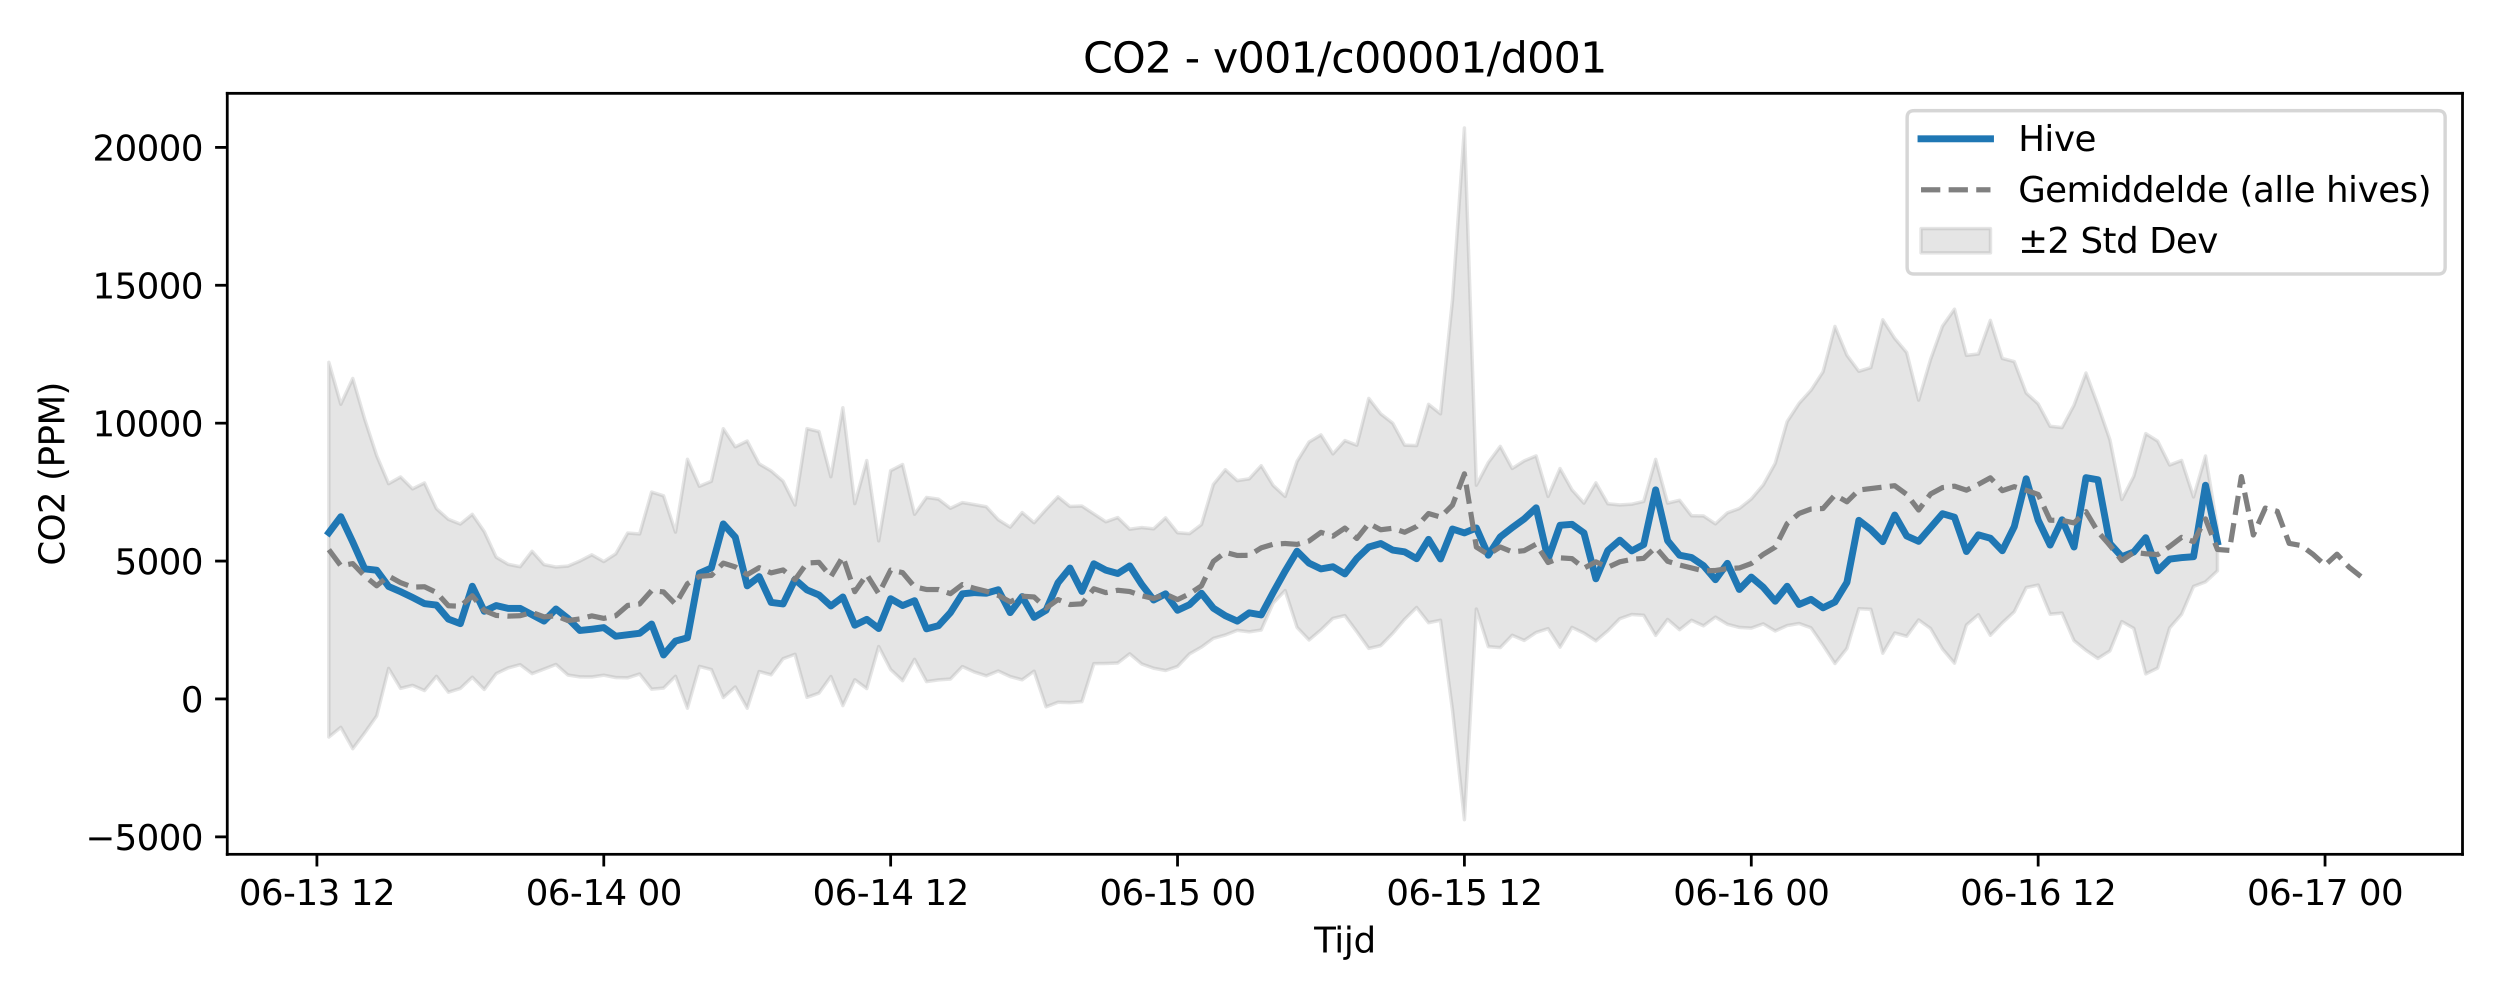 <?xml version="1.0" encoding="utf-8" standalone="no"?>
<!DOCTYPE svg PUBLIC "-//W3C//DTD SVG 1.1//EN"
  "http://www.w3.org/Graphics/SVG/1.1/DTD/svg11.dtd">
<svg xmlns:xlink="http://www.w3.org/1999/xlink" width="720pt" height="288pt" viewBox="0 0 720 288" xmlns="http://www.w3.org/2000/svg" version="1.1">
 <defs>
  <style type="text/css">*{stroke-linejoin: round; stroke-linecap: butt}</style>
 </defs>
 <g id="figure_1">
  <g id="patch_1">
   <path d="M 0 288 
L 720 288 
L 720 0 
L 0 0 
z
" style="fill: #ffffff"/>
  </g>
  <g id="axes_1">
   <g id="patch_2">
    <path d="M 65.45 246.04 
L 709.2 246.04 
L 709.2 26.88 
L 65.45 26.88 
z
" style="fill: #ffffff"/>
   </g>
   <g id="FillBetweenPolyCollection_1">
    <defs>
     <path id="md3e7d6bcac" d="M 94.711 -183.652 
L 94.711 -75.729 
L 98.154 -78.533 
L 101.596 -72.364 
L 105.039 -76.935 
L 108.481 -81.806 
L 111.924 -95.493 
L 115.366 -89.748 
L 118.809 -90.618 
L 122.251 -89.116 
L 125.694 -93.224 
L 129.136 -88.65 
L 132.579 -89.725 
L 136.022 -92.974 
L 139.464 -89.428 
L 142.907 -93.991 
L 146.349 -95.638 
L 149.792 -96.574 
L 153.234 -93.991 
L 156.677 -95.302 
L 160.119 -96.642 
L 163.562 -93.584 
L 167.004 -93.06 
L 170.447 -93.038 
L 173.889 -93.54 
L 177.332 -92.862 
L 180.774 -92.791 
L 184.217 -93.883 
L 187.659 -89.518 
L 191.102 -89.83 
L 194.544 -93.233 
L 197.987 -84.032 
L 201.429 -96.089 
L 204.872 -95.165 
L 208.314 -87.108 
L 211.757 -90.154 
L 215.199 -84.032 
L 218.642 -94.606 
L 222.084 -93.648 
L 225.527 -98.287 
L 228.969 -99.565 
L 232.412 -87.158 
L 235.854 -88.367 
L 239.297 -93.163 
L 242.739 -84.778 
L 246.182 -92.229 
L 249.624 -89.687 
L 253.067 -101.799 
L 256.509 -95.17 
L 259.952 -91.95 
L 263.395 -98.112 
L 266.837 -91.698 
L 270.28 -92.192 
L 273.722 -92.432 
L 277.165 -96.026 
L 280.607 -94.453 
L 284.05 -93.35 
L 287.492 -94.751 
L 290.935 -93.149 
L 294.377 -92.214 
L 297.82 -94.69 
L 301.262 -84.427 
L 304.705 -85.749 
L 308.147 -85.642 
L 311.59 -85.922 
L 315.032 -96.878 
L 318.475 -96.915 
L 321.917 -97.052 
L 325.36 -99.702 
L 328.802 -96.78 
L 332.245 -95.551 
L 335.687 -94.89 
L 339.13 -96.06 
L 342.572 -99.667 
L 346.015 -101.636 
L 349.457 -104.149 
L 352.9 -105.129 
L 356.342 -106.464 
L 359.785 -106.031 
L 363.227 -106.551 
L 366.67 -114.322 
L 370.112 -117.931 
L 373.555 -107.316 
L 376.997 -103.682 
L 380.44 -106.59 
L 383.882 -109.899 
L 387.325 -110.711 
L 390.768 -106.063 
L 394.21 -101.258 
L 397.653 -102.054 
L 401.095 -105.59 
L 404.538 -109.633 
L 407.98 -113.046 
L 411.423 -108.654 
L 414.865 -109.371 
L 418.308 -83.58 
L 421.75 -51.922 
L 425.193 -112.604 
L 428.635 -101.773 
L 432.078 -101.484 
L 435.52 -105.042 
L 438.963 -103.551 
L 442.405 -105.84 
L 445.848 -106.954 
L 449.29 -101.615 
L 452.733 -107.307 
L 456.175 -105.653 
L 459.618 -103.421 
L 463.06 -106.327 
L 466.503 -109.816 
L 469.945 -111.025 
L 473.388 -110.796 
L 476.83 -105.009 
L 480.273 -109.615 
L 483.715 -106.638 
L 487.158 -109.355 
L 490.6 -107.757 
L 494.043 -110.27 
L 497.485 -108.201 
L 500.928 -107.299 
L 504.37 -107.111 
L 507.813 -108.323 
L 511.255 -106.271 
L 514.698 -107.834 
L 518.141 -108.431 
L 521.583 -107.189 
L 525.026 -102.196 
L 528.468 -96.897 
L 531.911 -101.253 
L 535.353 -112.696 
L 538.796 -112.519 
L 542.238 -99.861 
L 545.681 -105.693 
L 549.123 -104.758 
L 552.566 -109.466 
L 556.008 -106.975 
L 559.451 -101.075 
L 562.893 -97.002 
L 566.336 -108.002 
L 569.778 -110.962 
L 573.221 -105.039 
L 576.663 -108.609 
L 580.106 -111.819 
L 583.548 -118.778 
L 586.991 -119.501 
L 590.433 -111.116 
L 593.876 -111.425 
L 597.318 -103.491 
L 600.761 -100.711 
L 604.203 -98.356 
L 607.646 -100.538 
L 611.088 -108.984 
L 614.531 -107.026 
L 617.973 -93.912 
L 621.416 -95.61 
L 624.858 -107.14 
L 628.301 -111.096 
L 631.743 -119.107 
L 635.186 -120.416 
L 638.628 -123.607 
L 638.628 -135.891 
L 638.628 -135.891 
L 635.186 -156.686 
L 631.743 -144.875 
L 628.301 -155.394 
L 624.858 -154.069 
L 621.416 -160.961 
L 617.973 -163.119 
L 614.531 -150.833 
L 611.088 -144.131 
L 607.646 -161.365 
L 604.203 -171.324 
L 600.761 -180.578 
L 597.318 -171.322 
L 593.876 -164.854 
L 590.433 -165.238 
L 586.991 -171.685 
L 583.548 -174.815 
L 580.106 -183.863 
L 576.663 -184.768 
L 573.221 -195.735 
L 569.778 -186.06 
L 566.336 -185.655 
L 562.893 -198.959 
L 559.451 -194.086 
L 556.008 -184.501 
L 552.566 -172.765 
L 549.123 -186.476 
L 545.681 -190.555 
L 542.238 -195.904 
L 538.796 -182.135 
L 535.353 -181.066 
L 531.911 -185.698 
L 528.468 -193.991 
L 525.026 -180.906 
L 521.583 -175.632 
L 518.141 -171.829 
L 514.698 -166.573 
L 511.255 -154.562 
L 507.813 -148.34 
L 504.37 -144.297 
L 500.928 -141.555 
L 497.485 -140.299 
L 494.043 -137.127 
L 490.6 -139.417 
L 487.158 -139.465 
L 483.715 -143.922 
L 480.273 -143.095 
L 476.83 -155.714 
L 473.388 -143.597 
L 469.945 -142.789 
L 466.503 -142.579 
L 463.06 -142.916 
L 459.618 -148.944 
L 456.175 -143.097 
L 452.733 -146.927 
L 449.29 -153.07 
L 445.848 -145.032 
L 442.405 -156.709 
L 438.963 -155.269 
L 435.52 -153.07 
L 432.078 -159.448 
L 428.635 -154.785 
L 425.193 -148.272 
L 421.75 -251.158 
L 418.308 -201.471 
L 414.865 -168.814 
L 411.423 -171.554 
L 407.98 -159.676 
L 404.538 -159.793 
L 401.095 -166.129 
L 397.653 -168.806 
L 394.21 -173.262 
L 390.768 -159.774 
L 387.325 -161.117 
L 383.882 -157.29 
L 380.44 -162.764 
L 376.997 -160.688 
L 373.555 -155.123 
L 370.112 -145.018 
L 366.67 -148.195 
L 363.227 -153.881 
L 359.785 -150.111 
L 356.342 -149.572 
L 352.9 -152.716 
L 349.457 -148.492 
L 346.015 -136.922 
L 342.572 -134.307 
L 339.13 -134.569 
L 335.687 -138.863 
L 332.245 -135.698 
L 328.802 -136.073 
L 325.36 -135.585 
L 321.917 -138.949 
L 318.475 -137.73 
L 315.032 -139.997 
L 311.59 -142.263 
L 308.147 -142.143 
L 304.705 -144.918 
L 301.262 -141.291 
L 297.82 -137.456 
L 294.377 -140.391 
L 290.935 -136.173 
L 287.492 -138.328 
L 284.05 -142.071 
L 280.607 -142.677 
L 277.165 -143.262 
L 273.722 -141.618 
L 270.28 -144.251 
L 266.837 -144.74 
L 263.395 -139.885 
L 259.952 -154.225 
L 256.509 -152.444 
L 253.067 -132.227 
L 249.624 -155.365 
L 246.182 -142.961 
L 242.739 -170.58 
L 239.297 -150.699 
L 235.854 -163.714 
L 232.412 -164.545 
L 228.969 -142.55 
L 225.527 -149.415 
L 222.084 -152.381 
L 218.642 -154.407 
L 215.199 -160.992 
L 211.757 -159.312 
L 208.314 -164.528 
L 204.872 -149.386 
L 201.429 -147.965 
L 197.987 -155.733 
L 194.544 -134.748 
L 191.102 -145.217 
L 187.659 -146.291 
L 184.217 -134.232 
L 180.774 -134.483 
L 177.332 -128.479 
L 173.889 -126.27 
L 170.447 -128.215 
L 167.004 -126.431 
L 163.562 -124.966 
L 160.119 -124.707 
L 156.677 -125.381 
L 153.234 -129.242 
L 149.792 -124.782 
L 146.349 -125.475 
L 142.907 -127.518 
L 139.464 -134.918 
L 136.022 -139.876 
L 132.579 -137.074 
L 129.136 -138.431 
L 125.694 -141.495 
L 122.251 -148.914 
L 118.809 -147.2 
L 115.366 -150.639 
L 111.924 -148.695 
L 108.481 -156.778 
L 105.039 -167.254 
L 101.596 -179.008 
L 98.154 -171.572 
L 94.711 -183.652 
z
" style="stroke: #808080; stroke-opacity: 0.2"/>
    </defs>
    <g clip-path="url(#p763d4f5c3e)">
     <use xlink:href="#md3e7d6bcac" x="0" y="288" style="fill: #808080; fill-opacity: 0.2; stroke: #808080; stroke-opacity: 0.2"/>
    </g>
   </g>
   <g id="matplotlib.axis_1">
    <g id="xtick_1">
     <g id="line2d_1">
      <defs>
       <path id="m82fd9ccaa3" d="M 0 0 
L 0 3.5 
" style="stroke: #000000; stroke-width: 0.8"/>
      </defs>
      <g>
       <use xlink:href="#m82fd9ccaa3" x="91.269" y="246.04" style="stroke: #000000; stroke-width: 0.8"/>
      </g>
     </g>
     <g id="text_1">
      <!-- 06-13 12 -->
      <g transform="translate(68.788 260.638) scale(0.1 -0.1)">
       <defs>
        <path id="DejaVuSans-30" d="M 2034 4250 
Q 1547 4250 1301 3770 
Q 1056 3291 1056 2328 
Q 1056 1369 1301 889 
Q 1547 409 2034 409 
Q 2525 409 2770 889 
Q 3016 1369 3016 2328 
Q 3016 3291 2770 3770 
Q 2525 4250 2034 4250 
z
M 2034 4750 
Q 2819 4750 3233 4129 
Q 3647 3509 3647 2328 
Q 3647 1150 3233 529 
Q 2819 -91 2034 -91 
Q 1250 -91 836 529 
Q 422 1150 422 2328 
Q 422 3509 836 4129 
Q 1250 4750 2034 4750 
z
" transform="scale(0.016)"/>
        <path id="DejaVuSans-36" d="M 2113 2584 
Q 1688 2584 1439 2293 
Q 1191 2003 1191 1497 
Q 1191 994 1439 701 
Q 1688 409 2113 409 
Q 2538 409 2786 701 
Q 3034 994 3034 1497 
Q 3034 2003 2786 2293 
Q 2538 2584 2113 2584 
z
M 3366 4563 
L 3366 3988 
Q 3128 4100 2886 4159 
Q 2644 4219 2406 4219 
Q 1781 4219 1451 3797 
Q 1122 3375 1075 2522 
Q 1259 2794 1537 2939 
Q 1816 3084 2150 3084 
Q 2853 3084 3261 2657 
Q 3669 2231 3669 1497 
Q 3669 778 3244 343 
Q 2819 -91 2113 -91 
Q 1303 -91 875 529 
Q 447 1150 447 2328 
Q 447 3434 972 4092 
Q 1497 4750 2381 4750 
Q 2619 4750 2861 4703 
Q 3103 4656 3366 4563 
z
" transform="scale(0.016)"/>
        <path id="DejaVuSans-2d" d="M 313 2009 
L 1997 2009 
L 1997 1497 
L 313 1497 
L 313 2009 
z
" transform="scale(0.016)"/>
        <path id="DejaVuSans-31" d="M 794 531 
L 1825 531 
L 1825 4091 
L 703 3866 
L 703 4441 
L 1819 4666 
L 2450 4666 
L 2450 531 
L 3481 531 
L 3481 0 
L 794 0 
L 794 531 
z
" transform="scale(0.016)"/>
        <path id="DejaVuSans-33" d="M 2597 2516 
Q 3050 2419 3304 2112 
Q 3559 1806 3559 1356 
Q 3559 666 3084 287 
Q 2609 -91 1734 -91 
Q 1441 -91 1130 -33 
Q 819 25 488 141 
L 488 750 
Q 750 597 1062 519 
Q 1375 441 1716 441 
Q 2309 441 2620 675 
Q 2931 909 2931 1356 
Q 2931 1769 2642 2001 
Q 2353 2234 1838 2234 
L 1294 2234 
L 1294 2753 
L 1863 2753 
Q 2328 2753 2575 2939 
Q 2822 3125 2822 3475 
Q 2822 3834 2567 4026 
Q 2313 4219 1838 4219 
Q 1578 4219 1281 4162 
Q 984 4106 628 3988 
L 628 4550 
Q 988 4650 1302 4700 
Q 1616 4750 1894 4750 
Q 2613 4750 3031 4423 
Q 3450 4097 3450 3541 
Q 3450 3153 3228 2886 
Q 3006 2619 2597 2516 
z
" transform="scale(0.016)"/>
        <path id="DejaVuSans-20" transform="scale(0.016)"/>
        <path id="DejaVuSans-32" d="M 1228 531 
L 3431 531 
L 3431 0 
L 469 0 
L 469 531 
Q 828 903 1448 1529 
Q 2069 2156 2228 2338 
Q 2531 2678 2651 2914 
Q 2772 3150 2772 3378 
Q 2772 3750 2511 3984 
Q 2250 4219 1831 4219 
Q 1534 4219 1204 4116 
Q 875 4013 500 3803 
L 500 4441 
Q 881 4594 1212 4672 
Q 1544 4750 1819 4750 
Q 2544 4750 2975 4387 
Q 3406 4025 3406 3419 
Q 3406 3131 3298 2873 
Q 3191 2616 2906 2266 
Q 2828 2175 2409 1742 
Q 1991 1309 1228 531 
z
" transform="scale(0.016)"/>
       </defs>
       <use xlink:href="#DejaVuSans-30"/>
       <use xlink:href="#DejaVuSans-36" transform="translate(63.623 0)"/>
       <use xlink:href="#DejaVuSans-2d" transform="translate(127.246 0)"/>
       <use xlink:href="#DejaVuSans-31" transform="translate(163.33 0)"/>
       <use xlink:href="#DejaVuSans-33" transform="translate(226.953 0)"/>
       <use xlink:href="#DejaVuSans-20" transform="translate(290.576 0)"/>
       <use xlink:href="#DejaVuSans-31" transform="translate(322.363 0)"/>
       <use xlink:href="#DejaVuSans-32" transform="translate(385.986 0)"/>
      </g>
     </g>
    </g>
    <g id="xtick_2">
     <g id="line2d_2">
      <g>
       <use xlink:href="#m82fd9ccaa3" x="173.889" y="246.04" style="stroke: #000000; stroke-width: 0.8"/>
      </g>
     </g>
     <g id="text_2">
      <!-- 06-14 00 -->
      <g transform="translate(151.409 260.638) scale(0.1 -0.1)">
       <defs>
        <path id="DejaVuSans-34" d="M 2419 4116 
L 825 1625 
L 2419 1625 
L 2419 4116 
z
M 2253 4666 
L 3047 4666 
L 3047 1625 
L 3713 1625 
L 3713 1100 
L 3047 1100 
L 3047 0 
L 2419 0 
L 2419 1100 
L 313 1100 
L 313 1709 
L 2253 4666 
z
" transform="scale(0.016)"/>
       </defs>
       <use xlink:href="#DejaVuSans-30"/>
       <use xlink:href="#DejaVuSans-36" transform="translate(63.623 0)"/>
       <use xlink:href="#DejaVuSans-2d" transform="translate(127.246 0)"/>
       <use xlink:href="#DejaVuSans-31" transform="translate(163.33 0)"/>
       <use xlink:href="#DejaVuSans-34" transform="translate(226.953 0)"/>
       <use xlink:href="#DejaVuSans-20" transform="translate(290.576 0)"/>
       <use xlink:href="#DejaVuSans-30" transform="translate(322.363 0)"/>
       <use xlink:href="#DejaVuSans-30" transform="translate(385.986 0)"/>
      </g>
     </g>
    </g>
    <g id="xtick_3">
     <g id="line2d_3">
      <g>
       <use xlink:href="#m82fd9ccaa3" x="256.509" y="246.04" style="stroke: #000000; stroke-width: 0.8"/>
      </g>
     </g>
     <g id="text_3">
      <!-- 06-14 12 -->
      <g transform="translate(234.029 260.638) scale(0.1 -0.1)">
       <use xlink:href="#DejaVuSans-30"/>
       <use xlink:href="#DejaVuSans-36" transform="translate(63.623 0)"/>
       <use xlink:href="#DejaVuSans-2d" transform="translate(127.246 0)"/>
       <use xlink:href="#DejaVuSans-31" transform="translate(163.33 0)"/>
       <use xlink:href="#DejaVuSans-34" transform="translate(226.953 0)"/>
       <use xlink:href="#DejaVuSans-20" transform="translate(290.576 0)"/>
       <use xlink:href="#DejaVuSans-31" transform="translate(322.363 0)"/>
       <use xlink:href="#DejaVuSans-32" transform="translate(385.986 0)"/>
      </g>
     </g>
    </g>
    <g id="xtick_4">
     <g id="line2d_4">
      <g>
       <use xlink:href="#m82fd9ccaa3" x="339.13" y="246.04" style="stroke: #000000; stroke-width: 0.8"/>
      </g>
     </g>
     <g id="text_4">
      <!-- 06-15 00 -->
      <g transform="translate(316.649 260.638) scale(0.1 -0.1)">
       <defs>
        <path id="DejaVuSans-35" d="M 691 4666 
L 3169 4666 
L 3169 4134 
L 1269 4134 
L 1269 2991 
Q 1406 3038 1543 3061 
Q 1681 3084 1819 3084 
Q 2600 3084 3056 2656 
Q 3513 2228 3513 1497 
Q 3513 744 3044 326 
Q 2575 -91 1722 -91 
Q 1428 -91 1123 -41 
Q 819 9 494 109 
L 494 744 
Q 775 591 1075 516 
Q 1375 441 1709 441 
Q 2250 441 2565 725 
Q 2881 1009 2881 1497 
Q 2881 1984 2565 2268 
Q 2250 2553 1709 2553 
Q 1456 2553 1204 2497 
Q 953 2441 691 2322 
L 691 4666 
z
" transform="scale(0.016)"/>
       </defs>
       <use xlink:href="#DejaVuSans-30"/>
       <use xlink:href="#DejaVuSans-36" transform="translate(63.623 0)"/>
       <use xlink:href="#DejaVuSans-2d" transform="translate(127.246 0)"/>
       <use xlink:href="#DejaVuSans-31" transform="translate(163.33 0)"/>
       <use xlink:href="#DejaVuSans-35" transform="translate(226.953 0)"/>
       <use xlink:href="#DejaVuSans-20" transform="translate(290.576 0)"/>
       <use xlink:href="#DejaVuSans-30" transform="translate(322.363 0)"/>
       <use xlink:href="#DejaVuSans-30" transform="translate(385.986 0)"/>
      </g>
     </g>
    </g>
    <g id="xtick_5">
     <g id="line2d_5">
      <g>
       <use xlink:href="#m82fd9ccaa3" x="421.75" y="246.04" style="stroke: #000000; stroke-width: 0.8"/>
      </g>
     </g>
     <g id="text_5">
      <!-- 06-15 12 -->
      <g transform="translate(399.27 260.638) scale(0.1 -0.1)">
       <use xlink:href="#DejaVuSans-30"/>
       <use xlink:href="#DejaVuSans-36" transform="translate(63.623 0)"/>
       <use xlink:href="#DejaVuSans-2d" transform="translate(127.246 0)"/>
       <use xlink:href="#DejaVuSans-31" transform="translate(163.33 0)"/>
       <use xlink:href="#DejaVuSans-35" transform="translate(226.953 0)"/>
       <use xlink:href="#DejaVuSans-20" transform="translate(290.576 0)"/>
       <use xlink:href="#DejaVuSans-31" transform="translate(322.363 0)"/>
       <use xlink:href="#DejaVuSans-32" transform="translate(385.986 0)"/>
      </g>
     </g>
    </g>
    <g id="xtick_6">
     <g id="line2d_6">
      <g>
       <use xlink:href="#m82fd9ccaa3" x="504.37" y="246.04" style="stroke: #000000; stroke-width: 0.8"/>
      </g>
     </g>
     <g id="text_6">
      <!-- 06-16 00 -->
      <g transform="translate(481.89 260.638) scale(0.1 -0.1)">
       <use xlink:href="#DejaVuSans-30"/>
       <use xlink:href="#DejaVuSans-36" transform="translate(63.623 0)"/>
       <use xlink:href="#DejaVuSans-2d" transform="translate(127.246 0)"/>
       <use xlink:href="#DejaVuSans-31" transform="translate(163.33 0)"/>
       <use xlink:href="#DejaVuSans-36" transform="translate(226.953 0)"/>
       <use xlink:href="#DejaVuSans-20" transform="translate(290.576 0)"/>
       <use xlink:href="#DejaVuSans-30" transform="translate(322.363 0)"/>
       <use xlink:href="#DejaVuSans-30" transform="translate(385.986 0)"/>
      </g>
     </g>
    </g>
    <g id="xtick_7">
     <g id="line2d_7">
      <g>
       <use xlink:href="#m82fd9ccaa3" x="586.991" y="246.04" style="stroke: #000000; stroke-width: 0.8"/>
      </g>
     </g>
     <g id="text_7">
      <!-- 06-16 12 -->
      <g transform="translate(564.51 260.638) scale(0.1 -0.1)">
       <use xlink:href="#DejaVuSans-30"/>
       <use xlink:href="#DejaVuSans-36" transform="translate(63.623 0)"/>
       <use xlink:href="#DejaVuSans-2d" transform="translate(127.246 0)"/>
       <use xlink:href="#DejaVuSans-31" transform="translate(163.33 0)"/>
       <use xlink:href="#DejaVuSans-36" transform="translate(226.953 0)"/>
       <use xlink:href="#DejaVuSans-20" transform="translate(290.576 0)"/>
       <use xlink:href="#DejaVuSans-31" transform="translate(322.363 0)"/>
       <use xlink:href="#DejaVuSans-32" transform="translate(385.986 0)"/>
      </g>
     </g>
    </g>
    <g id="xtick_8">
     <g id="line2d_8">
      <g>
       <use xlink:href="#m82fd9ccaa3" x="669.611" y="246.04" style="stroke: #000000; stroke-width: 0.8"/>
      </g>
     </g>
     <g id="text_8">
      <!-- 06-17 00 -->
      <g transform="translate(647.131 260.638) scale(0.1 -0.1)">
       <defs>
        <path id="DejaVuSans-37" d="M 525 4666 
L 3525 4666 
L 3525 4397 
L 1831 0 
L 1172 0 
L 2766 4134 
L 525 4134 
L 525 4666 
z
" transform="scale(0.016)"/>
       </defs>
       <use xlink:href="#DejaVuSans-30"/>
       <use xlink:href="#DejaVuSans-36" transform="translate(63.623 0)"/>
       <use xlink:href="#DejaVuSans-2d" transform="translate(127.246 0)"/>
       <use xlink:href="#DejaVuSans-31" transform="translate(163.33 0)"/>
       <use xlink:href="#DejaVuSans-37" transform="translate(226.953 0)"/>
       <use xlink:href="#DejaVuSans-20" transform="translate(290.576 0)"/>
       <use xlink:href="#DejaVuSans-30" transform="translate(322.363 0)"/>
       <use xlink:href="#DejaVuSans-30" transform="translate(385.986 0)"/>
      </g>
     </g>
    </g>
    <g id="text_9">
     <!-- Tijd -->
     <g transform="translate(378.475 274.317) scale(0.1 -0.1)">
      <defs>
       <path id="DejaVuSans-54" d="M -19 4666 
L 3928 4666 
L 3928 4134 
L 2272 4134 
L 2272 0 
L 1638 0 
L 1638 4134 
L -19 4134 
L -19 4666 
z
" transform="scale(0.016)"/>
       <path id="DejaVuSans-69" d="M 603 3500 
L 1178 3500 
L 1178 0 
L 603 0 
L 603 3500 
z
M 603 4863 
L 1178 4863 
L 1178 4134 
L 603 4134 
L 603 4863 
z
" transform="scale(0.016)"/>
       <path id="DejaVuSans-6a" d="M 603 3500 
L 1178 3500 
L 1178 -63 
Q 1178 -731 923 -1031 
Q 669 -1331 103 -1331 
L -116 -1331 
L -116 -844 
L 38 -844 
Q 366 -844 484 -692 
Q 603 -541 603 -63 
L 603 3500 
z
M 603 4863 
L 1178 4863 
L 1178 4134 
L 603 4134 
L 603 4863 
z
" transform="scale(0.016)"/>
       <path id="DejaVuSans-64" d="M 2906 2969 
L 2906 4863 
L 3481 4863 
L 3481 0 
L 2906 0 
L 2906 525 
Q 2725 213 2448 61 
Q 2172 -91 1784 -91 
Q 1150 -91 751 415 
Q 353 922 353 1747 
Q 353 2572 751 3078 
Q 1150 3584 1784 3584 
Q 2172 3584 2448 3432 
Q 2725 3281 2906 2969 
z
M 947 1747 
Q 947 1113 1208 752 
Q 1469 391 1925 391 
Q 2381 391 2643 752 
Q 2906 1113 2906 1747 
Q 2906 2381 2643 2742 
Q 2381 3103 1925 3103 
Q 1469 3103 1208 2742 
Q 947 2381 947 1747 
z
" transform="scale(0.016)"/>
      </defs>
      <use xlink:href="#DejaVuSans-54"/>
      <use xlink:href="#DejaVuSans-69" transform="translate(57.959 0)"/>
      <use xlink:href="#DejaVuSans-6a" transform="translate(85.742 0)"/>
      <use xlink:href="#DejaVuSans-64" transform="translate(113.525 0)"/>
     </g>
    </g>
   </g>
   <g id="matplotlib.axis_2">
    <g id="ytick_1">
     <g id="line2d_9">
      <defs>
       <path id="md537e58b64" d="M 0 0 
L -3.5 0 
" style="stroke: #000000; stroke-width: 0.8"/>
      </defs>
      <g>
       <use xlink:href="#md537e58b64" x="65.45" y="241.011" style="stroke: #000000; stroke-width: 0.8"/>
      </g>
     </g>
     <g id="text_10">
      <!-- −5000 -->
      <g transform="translate(24.62 244.81) scale(0.1 -0.1)">
       <defs>
        <path id="DejaVuSans-2212" d="M 678 2272 
L 4684 2272 
L 4684 1741 
L 678 1741 
L 678 2272 
z
" transform="scale(0.016)"/>
       </defs>
       <use xlink:href="#DejaVuSans-2212"/>
       <use xlink:href="#DejaVuSans-35" transform="translate(83.789 0)"/>
       <use xlink:href="#DejaVuSans-30" transform="translate(147.412 0)"/>
       <use xlink:href="#DejaVuSans-30" transform="translate(211.035 0)"/>
       <use xlink:href="#DejaVuSans-30" transform="translate(274.658 0)"/>
      </g>
     </g>
    </g>
    <g id="ytick_2">
     <g id="line2d_10">
      <g>
       <use xlink:href="#md537e58b64" x="65.45" y="201.298" style="stroke: #000000; stroke-width: 0.8"/>
      </g>
     </g>
     <g id="text_11">
      <!-- 0 -->
      <g transform="translate(52.087 205.098) scale(0.1 -0.1)">
       <use xlink:href="#DejaVuSans-30"/>
      </g>
     </g>
    </g>
    <g id="ytick_3">
     <g id="line2d_11">
      <g>
       <use xlink:href="#md537e58b64" x="65.45" y="161.586" style="stroke: #000000; stroke-width: 0.8"/>
      </g>
     </g>
     <g id="text_12">
      <!-- 5000 -->
      <g transform="translate(33 165.385) scale(0.1 -0.1)">
       <use xlink:href="#DejaVuSans-35"/>
       <use xlink:href="#DejaVuSans-30" transform="translate(63.623 0)"/>
       <use xlink:href="#DejaVuSans-30" transform="translate(127.246 0)"/>
       <use xlink:href="#DejaVuSans-30" transform="translate(190.869 0)"/>
      </g>
     </g>
    </g>
    <g id="ytick_4">
     <g id="line2d_12">
      <g>
       <use xlink:href="#md537e58b64" x="65.45" y="121.874" style="stroke: #000000; stroke-width: 0.8"/>
      </g>
     </g>
     <g id="text_13">
      <!-- 10000 -->
      <g transform="translate(26.637 125.673) scale(0.1 -0.1)">
       <use xlink:href="#DejaVuSans-31"/>
       <use xlink:href="#DejaVuSans-30" transform="translate(63.623 0)"/>
       <use xlink:href="#DejaVuSans-30" transform="translate(127.246 0)"/>
       <use xlink:href="#DejaVuSans-30" transform="translate(190.869 0)"/>
       <use xlink:href="#DejaVuSans-30" transform="translate(254.492 0)"/>
      </g>
     </g>
    </g>
    <g id="ytick_5">
     <g id="line2d_13">
      <g>
       <use xlink:href="#md537e58b64" x="65.45" y="82.162" style="stroke: #000000; stroke-width: 0.8"/>
      </g>
     </g>
     <g id="text_14">
      <!-- 15000 -->
      <g transform="translate(26.637 85.961) scale(0.1 -0.1)">
       <use xlink:href="#DejaVuSans-31"/>
       <use xlink:href="#DejaVuSans-35" transform="translate(63.623 0)"/>
       <use xlink:href="#DejaVuSans-30" transform="translate(127.246 0)"/>
       <use xlink:href="#DejaVuSans-30" transform="translate(190.869 0)"/>
       <use xlink:href="#DejaVuSans-30" transform="translate(254.492 0)"/>
      </g>
     </g>
    </g>
    <g id="ytick_6">
     <g id="line2d_14">
      <g>
       <use xlink:href="#md537e58b64" x="65.45" y="42.449" style="stroke: #000000; stroke-width: 0.8"/>
      </g>
     </g>
     <g id="text_15">
      <!-- 20000 -->
      <g transform="translate(26.637 46.248) scale(0.1 -0.1)">
       <use xlink:href="#DejaVuSans-32"/>
       <use xlink:href="#DejaVuSans-30" transform="translate(63.623 0)"/>
       <use xlink:href="#DejaVuSans-30" transform="translate(127.246 0)"/>
       <use xlink:href="#DejaVuSans-30" transform="translate(190.869 0)"/>
       <use xlink:href="#DejaVuSans-30" transform="translate(254.492 0)"/>
      </g>
     </g>
    </g>
    <g id="text_16">
     <!-- CO2 (PPM) -->
     <g transform="translate(18.541 162.903) rotate(-90) scale(0.1 -0.1)">
      <defs>
       <path id="DejaVuSans-43" d="M 4122 4306 
L 4122 3641 
Q 3803 3938 3442 4084 
Q 3081 4231 2675 4231 
Q 1875 4231 1450 3742 
Q 1025 3253 1025 2328 
Q 1025 1406 1450 917 
Q 1875 428 2675 428 
Q 3081 428 3442 575 
Q 3803 722 4122 1019 
L 4122 359 
Q 3791 134 3420 21 
Q 3050 -91 2638 -91 
Q 1578 -91 968 557 
Q 359 1206 359 2328 
Q 359 3453 968 4101 
Q 1578 4750 2638 4750 
Q 3056 4750 3426 4639 
Q 3797 4528 4122 4306 
z
" transform="scale(0.016)"/>
       <path id="DejaVuSans-4f" d="M 2522 4238 
Q 1834 4238 1429 3725 
Q 1025 3213 1025 2328 
Q 1025 1447 1429 934 
Q 1834 422 2522 422 
Q 3209 422 3611 934 
Q 4013 1447 4013 2328 
Q 4013 3213 3611 3725 
Q 3209 4238 2522 4238 
z
M 2522 4750 
Q 3503 4750 4090 4092 
Q 4678 3434 4678 2328 
Q 4678 1225 4090 567 
Q 3503 -91 2522 -91 
Q 1538 -91 948 565 
Q 359 1222 359 2328 
Q 359 3434 948 4092 
Q 1538 4750 2522 4750 
z
" transform="scale(0.016)"/>
       <path id="DejaVuSans-28" d="M 1984 4856 
Q 1566 4138 1362 3434 
Q 1159 2731 1159 2009 
Q 1159 1288 1364 580 
Q 1569 -128 1984 -844 
L 1484 -844 
Q 1016 -109 783 600 
Q 550 1309 550 2009 
Q 550 2706 781 3412 
Q 1013 4119 1484 4856 
L 1984 4856 
z
" transform="scale(0.016)"/>
       <path id="DejaVuSans-50" d="M 1259 4147 
L 1259 2394 
L 2053 2394 
Q 2494 2394 2734 2622 
Q 2975 2850 2975 3272 
Q 2975 3691 2734 3919 
Q 2494 4147 2053 4147 
L 1259 4147 
z
M 628 4666 
L 2053 4666 
Q 2838 4666 3239 4311 
Q 3641 3956 3641 3272 
Q 3641 2581 3239 2228 
Q 2838 1875 2053 1875 
L 1259 1875 
L 1259 0 
L 628 0 
L 628 4666 
z
" transform="scale(0.016)"/>
       <path id="DejaVuSans-4d" d="M 628 4666 
L 1569 4666 
L 2759 1491 
L 3956 4666 
L 4897 4666 
L 4897 0 
L 4281 0 
L 4281 4097 
L 3078 897 
L 2444 897 
L 1241 4097 
L 1241 0 
L 628 0 
L 628 4666 
z
" transform="scale(0.016)"/>
       <path id="DejaVuSans-29" d="M 513 4856 
L 1013 4856 
Q 1481 4119 1714 3412 
Q 1947 2706 1947 2009 
Q 1947 1309 1714 600 
Q 1481 -109 1013 -844 
L 513 -844 
Q 928 -128 1133 580 
Q 1338 1288 1338 2009 
Q 1338 2731 1133 3434 
Q 928 4138 513 4856 
z
" transform="scale(0.016)"/>
      </defs>
      <use xlink:href="#DejaVuSans-43"/>
      <use xlink:href="#DejaVuSans-4f" transform="translate(69.824 0)"/>
      <use xlink:href="#DejaVuSans-32" transform="translate(148.535 0)"/>
      <use xlink:href="#DejaVuSans-20" transform="translate(212.158 0)"/>
      <use xlink:href="#DejaVuSans-28" transform="translate(243.945 0)"/>
      <use xlink:href="#DejaVuSans-50" transform="translate(282.959 0)"/>
      <use xlink:href="#DejaVuSans-50" transform="translate(343.262 0)"/>
      <use xlink:href="#DejaVuSans-4d" transform="translate(403.564 0)"/>
      <use xlink:href="#DejaVuSans-29" transform="translate(489.844 0)"/>
     </g>
    </g>
   </g>
   <g id="line2d_15">
    <path d="M 94.711 153.403 
L 98.154 148.819 
L 101.596 156.114 
L 105.039 163.838 
L 108.481 164.223 
L 111.924 168.909 
L 115.366 170.405 
L 118.809 172.062 
L 122.251 173.845 
L 125.694 174.26 
L 129.136 178.3 
L 132.579 179.608 
L 136.022 168.848 
L 139.464 176.039 
L 142.907 174.405 
L 146.349 175.218 
L 149.792 175.218 
L 156.677 178.869 
L 160.119 175.395 
L 163.562 178.112 
L 167.004 181.572 
L 170.447 181.22 
L 173.889 180.754 
L 177.332 183.232 
L 184.217 182.382 
L 187.659 179.729 
L 191.102 188.625 
L 194.544 184.633 
L 197.987 183.674 
L 201.429 165.109 
L 204.872 163.577 
L 208.314 150.896 
L 211.757 154.703 
L 215.199 168.721 
L 218.642 166.074 
L 222.084 173.495 
L 225.527 173.934 
L 228.969 166.897 
L 232.412 169.899 
L 235.854 171.35 
L 239.297 174.519 
L 242.739 171.935 
L 246.182 180.06 
L 249.624 178.379 
L 253.067 181.011 
L 256.509 172.433 
L 259.952 174.397 
L 263.395 173.002 
L 266.837 181.106 
L 270.28 180.203 
L 273.722 176.436 
L 277.165 171.024 
L 280.607 170.672 
L 284.05 170.855 
L 287.492 169.849 
L 290.935 176.425 
L 294.377 171.843 
L 297.82 177.802 
L 301.262 175.748 
L 304.705 167.832 
L 308.147 163.601 
L 311.59 170.328 
L 315.032 162.375 
L 318.475 164.205 
L 321.917 165.166 
L 325.36 162.987 
L 328.802 168.311 
L 332.245 172.798 
L 335.687 171.024 
L 339.13 175.758 
L 342.572 174.148 
L 346.015 170.852 
L 349.457 175.16 
L 352.9 177.333 
L 356.342 178.885 
L 359.785 176.499 
L 363.227 177.095 
L 366.67 170.643 
L 370.112 164.488 
L 373.555 158.753 
L 376.997 162.184 
L 380.44 163.842 
L 383.882 163.225 
L 387.325 165.282 
L 390.768 160.845 
L 394.21 157.541 
L 397.653 156.54 
L 401.095 158.42 
L 404.538 158.933 
L 407.98 160.9 
L 411.423 155.343 
L 414.865 160.969 
L 418.308 152.357 
L 421.75 153.474 
L 425.193 152.053 
L 428.635 159.889 
L 432.078 154.629 
L 435.52 151.955 
L 438.963 149.455 
L 442.405 146.257 
L 445.848 161.004 
L 449.29 151.279 
L 452.733 151.007 
L 456.175 153.485 
L 459.618 166.685 
L 463.06 158.544 
L 466.503 155.568 
L 469.945 158.655 
L 473.388 156.823 
L 476.83 141.089 
L 480.273 155.719 
L 483.715 159.9 
L 487.158 160.564 
L 490.6 162.902 
L 494.043 166.945 
L 497.485 162.248 
L 500.928 169.756 
L 504.37 166.206 
L 507.813 169.124 
L 511.255 173.142 
L 514.698 168.854 
L 518.141 174.088 
L 521.583 172.621 
L 525.026 175.049 
L 528.468 173.373 
L 531.911 167.736 
L 535.353 149.86 
L 538.796 152.524 
L 542.238 155.997 
L 545.681 148.341 
L 549.123 154.361 
L 552.566 155.905 
L 559.451 147.949 
L 562.893 148.96 
L 566.336 158.833 
L 569.778 154.036 
L 573.221 155.007 
L 576.663 158.604 
L 580.106 151.685 
L 583.548 137.896 
L 586.991 149.794 
L 590.433 156.972 
L 593.876 149.707 
L 597.318 157.533 
L 600.761 137.571 
L 604.203 138.182 
L 607.646 156.532 
L 611.088 160.339 
L 614.531 158.963 
L 617.973 154.864 
L 621.416 164.398 
L 624.858 161.022 
L 628.301 160.591 
L 631.743 160.334 
L 635.186 139.758 
L 638.628 156.079 
L 638.628 156.079 
" clip-path="url(#p763d4f5c3e)" style="fill: none; stroke: #1f77b4; stroke-width: 2; stroke-linecap: square"/>
   </g>
   <g id="line2d_16">
    <path d="M 94.711 158.309 
L 98.154 162.947 
L 101.596 162.314 
L 105.039 165.906 
L 108.481 168.708 
L 111.924 165.906 
L 115.366 167.806 
L 118.809 169.091 
L 122.251 168.985 
L 125.694 170.641 
L 129.136 174.459 
L 132.579 174.6 
L 136.022 171.575 
L 139.464 175.827 
L 142.907 177.246 
L 146.349 177.443 
L 149.792 177.322 
L 153.234 176.384 
L 156.677 177.658 
L 160.119 177.325 
L 163.562 178.725 
L 167.004 178.254 
L 170.447 177.374 
L 173.889 178.095 
L 177.332 177.33 
L 180.774 174.363 
L 184.217 173.943 
L 187.659 170.096 
L 191.102 170.476 
L 194.544 174.01 
L 197.987 168.118 
L 201.429 165.973 
L 204.872 165.724 
L 208.314 162.182 
L 211.757 163.267 
L 215.199 165.488 
L 218.642 163.493 
L 222.084 164.986 
L 225.527 164.149 
L 228.969 166.942 
L 232.412 162.149 
L 235.854 161.959 
L 239.297 166.069 
L 242.739 160.321 
L 246.182 170.405 
L 249.624 165.474 
L 253.067 170.987 
L 256.509 164.193 
L 259.952 164.913 
L 263.395 169.002 
L 266.837 169.781 
L 270.28 169.778 
L 273.722 170.975 
L 277.165 168.356 
L 280.607 169.435 
L 284.05 170.289 
L 287.492 171.46 
L 290.935 173.339 
L 294.377 171.698 
L 297.82 171.927 
L 301.262 175.141 
L 304.705 172.667 
L 308.147 174.107 
L 311.59 173.908 
L 315.032 169.563 
L 318.475 170.677 
L 321.917 170 
L 325.36 170.357 
L 328.802 171.574 
L 332.245 172.375 
L 335.687 171.124 
L 339.13 172.686 
L 342.572 171.013 
L 346.015 168.721 
L 349.457 161.679 
L 352.9 159.077 
L 356.342 159.982 
L 359.785 159.929 
L 363.227 157.784 
L 366.67 156.741 
L 370.112 156.526 
L 373.555 156.78 
L 376.997 155.815 
L 380.44 153.323 
L 383.882 154.405 
L 387.325 152.086 
L 390.768 155.081 
L 394.21 150.74 
L 397.653 152.57 
L 401.095 152.141 
L 404.538 153.287 
L 407.98 151.639 
L 411.423 147.896 
L 414.865 148.908 
L 418.308 145.475 
L 421.75 136.46 
L 425.193 157.562 
L 428.635 159.721 
L 432.078 157.534 
L 435.52 158.944 
L 438.963 158.59 
L 442.405 156.725 
L 445.848 162.007 
L 449.29 160.658 
L 452.733 160.883 
L 456.175 163.625 
L 459.618 161.817 
L 463.06 163.378 
L 466.503 161.802 
L 469.945 161.093 
L 473.388 160.803 
L 476.83 157.638 
L 480.273 161.645 
L 483.715 162.72 
L 490.6 164.413 
L 494.043 164.302 
L 497.485 163.75 
L 500.928 163.573 
L 504.37 162.296 
L 507.813 159.669 
L 511.255 157.584 
L 514.698 150.797 
L 518.141 147.87 
L 521.583 146.589 
L 525.026 146.449 
L 528.468 142.556 
L 531.911 144.525 
L 535.353 141.119 
L 545.681 139.876 
L 549.123 142.383 
L 552.566 146.885 
L 556.008 142.262 
L 559.451 140.42 
L 562.893 140.019 
L 566.336 141.171 
L 569.778 139.489 
L 573.221 137.613 
L 576.663 141.312 
L 580.106 140.159 
L 583.548 141.203 
L 586.991 142.407 
L 590.433 149.823 
L 593.876 149.861 
L 597.318 150.594 
L 600.761 147.356 
L 604.203 153.16 
L 607.646 157.048 
L 611.088 161.443 
L 614.531 159.07 
L 617.973 159.485 
L 621.416 159.715 
L 624.858 157.396 
L 628.301 154.755 
L 631.743 156.009 
L 635.186 149.449 
L 638.628 158.251 
L 642.071 158.51 
L 645.514 137.261 
L 648.956 154.07 
L 652.399 146.331 
L 655.841 147.258 
L 659.284 156.492 
L 662.726 157.115 
L 666.169 159.659 
L 669.611 162.772 
L 673.054 159.608 
L 676.496 163.312 
L 679.939 166.042 
L 679.939 166.042 
" clip-path="url(#p763d4f5c3e)" style="fill: none; stroke-dasharray: 5.55,2.4; stroke-dashoffset: 0; stroke: #808080; stroke-width: 1.5"/>
   </g>
   <g id="patch_3">
    <path d="M 65.45 246.04 
L 65.45 26.88 
" style="fill: none; stroke: #000000; stroke-width: 0.8; stroke-linejoin: miter; stroke-linecap: square"/>
   </g>
   <g id="patch_4">
    <path d="M 709.2 246.04 
L 709.2 26.88 
" style="fill: none; stroke: #000000; stroke-width: 0.8; stroke-linejoin: miter; stroke-linecap: square"/>
   </g>
   <g id="patch_5">
    <path d="M 65.45 246.04 
L 709.2 246.04 
" style="fill: none; stroke: #000000; stroke-width: 0.8; stroke-linejoin: miter; stroke-linecap: square"/>
   </g>
   <g id="patch_6">
    <path d="M 65.45 26.88 
L 709.2 26.88 
" style="fill: none; stroke: #000000; stroke-width: 0.8; stroke-linejoin: miter; stroke-linecap: square"/>
   </g>
   <g id="text_17">
    <!-- CO2 - v001/c00001/d001 -->
    <g transform="translate(311.922 20.88) scale(0.12 -0.12)">
     <defs>
      <path id="DejaVuSans-76" d="M 191 3500 
L 800 3500 
L 1894 563 
L 2988 3500 
L 3597 3500 
L 2284 0 
L 1503 0 
L 191 3500 
z
" transform="scale(0.016)"/>
      <path id="DejaVuSans-2f" d="M 1625 4666 
L 2156 4666 
L 531 -594 
L 0 -594 
L 1625 4666 
z
" transform="scale(0.016)"/>
      <path id="DejaVuSans-63" d="M 3122 3366 
L 3122 2828 
Q 2878 2963 2633 3030 
Q 2388 3097 2138 3097 
Q 1578 3097 1268 2742 
Q 959 2388 959 1747 
Q 959 1106 1268 751 
Q 1578 397 2138 397 
Q 2388 397 2633 464 
Q 2878 531 3122 666 
L 3122 134 
Q 2881 22 2623 -34 
Q 2366 -91 2075 -91 
Q 1284 -91 818 406 
Q 353 903 353 1747 
Q 353 2603 823 3093 
Q 1294 3584 2113 3584 
Q 2378 3584 2631 3529 
Q 2884 3475 3122 3366 
z
" transform="scale(0.016)"/>
     </defs>
     <use xlink:href="#DejaVuSans-43"/>
     <use xlink:href="#DejaVuSans-4f" transform="translate(69.824 0)"/>
     <use xlink:href="#DejaVuSans-32" transform="translate(148.535 0)"/>
     <use xlink:href="#DejaVuSans-20" transform="translate(212.158 0)"/>
     <use xlink:href="#DejaVuSans-2d" transform="translate(243.945 0)"/>
     <use xlink:href="#DejaVuSans-20" transform="translate(280.029 0)"/>
     <use xlink:href="#DejaVuSans-76" transform="translate(311.816 0)"/>
     <use xlink:href="#DejaVuSans-30" transform="translate(370.996 0)"/>
     <use xlink:href="#DejaVuSans-30" transform="translate(434.619 0)"/>
     <use xlink:href="#DejaVuSans-31" transform="translate(498.242 0)"/>
     <use xlink:href="#DejaVuSans-2f" transform="translate(561.865 0)"/>
     <use xlink:href="#DejaVuSans-63" transform="translate(595.557 0)"/>
     <use xlink:href="#DejaVuSans-30" transform="translate(650.537 0)"/>
     <use xlink:href="#DejaVuSans-30" transform="translate(714.16 0)"/>
     <use xlink:href="#DejaVuSans-30" transform="translate(777.783 0)"/>
     <use xlink:href="#DejaVuSans-30" transform="translate(841.406 0)"/>
     <use xlink:href="#DejaVuSans-31" transform="translate(905.029 0)"/>
     <use xlink:href="#DejaVuSans-2f" transform="translate(968.652 0)"/>
     <use xlink:href="#DejaVuSans-64" transform="translate(1002.344 0)"/>
     <use xlink:href="#DejaVuSans-30" transform="translate(1065.82 0)"/>
     <use xlink:href="#DejaVuSans-30" transform="translate(1129.443 0)"/>
     <use xlink:href="#DejaVuSans-31" transform="translate(1193.066 0)"/>
    </g>
   </g>
   <g id="legend_1">
    <g id="patch_7">
     <path d="M 551.256 78.914 
L 702.2 78.914 
Q 704.2 78.914 704.2 76.914 
L 704.2 33.88 
Q 704.2 31.88 702.2 31.88 
L 551.256 31.88 
Q 549.256 31.88 549.256 33.88 
L 549.256 76.914 
Q 549.256 78.914 551.256 78.914 
z
" style="fill: #ffffff; opacity: 0.8; stroke: #cccccc; stroke-linejoin: miter"/>
    </g>
    <g id="line2d_17">
     <path d="M 553.256 39.978 
L 563.256 39.978 
L 573.256 39.978 
" style="fill: none; stroke: #1f77b4; stroke-width: 2; stroke-linecap: square"/>
    </g>
    <g id="text_18">
     <!-- Hive -->
     <g transform="translate(581.256 43.478) scale(0.1 -0.1)">
      <defs>
       <path id="DejaVuSans-48" d="M 628 4666 
L 1259 4666 
L 1259 2753 
L 3553 2753 
L 3553 4666 
L 4184 4666 
L 4184 0 
L 3553 0 
L 3553 2222 
L 1259 2222 
L 1259 0 
L 628 0 
L 628 4666 
z
" transform="scale(0.016)"/>
       <path id="DejaVuSans-65" d="M 3597 1894 
L 3597 1613 
L 953 1613 
Q 991 1019 1311 708 
Q 1631 397 2203 397 
Q 2534 397 2845 478 
Q 3156 559 3463 722 
L 3463 178 
Q 3153 47 2828 -22 
Q 2503 -91 2169 -91 
Q 1331 -91 842 396 
Q 353 884 353 1716 
Q 353 2575 817 3079 
Q 1281 3584 2069 3584 
Q 2775 3584 3186 3129 
Q 3597 2675 3597 1894 
z
M 3022 2063 
Q 3016 2534 2758 2815 
Q 2500 3097 2075 3097 
Q 1594 3097 1305 2825 
Q 1016 2553 972 2059 
L 3022 2063 
z
" transform="scale(0.016)"/>
      </defs>
      <use xlink:href="#DejaVuSans-48"/>
      <use xlink:href="#DejaVuSans-69" transform="translate(75.195 0)"/>
      <use xlink:href="#DejaVuSans-76" transform="translate(102.979 0)"/>
      <use xlink:href="#DejaVuSans-65" transform="translate(162.158 0)"/>
     </g>
    </g>
    <g id="line2d_18">
     <path d="M 553.256 54.657 
L 563.256 54.657 
L 573.256 54.657 
" style="fill: none; stroke-dasharray: 5.55,2.4; stroke-dashoffset: 0; stroke: #808080; stroke-width: 1.5"/>
    </g>
    <g id="text_19">
     <!-- Gemiddelde (alle hives) -->
     <g transform="translate(581.256 58.157) scale(0.1 -0.1)">
      <defs>
       <path id="DejaVuSans-47" d="M 3809 666 
L 3809 1919 
L 2778 1919 
L 2778 2438 
L 4434 2438 
L 4434 434 
Q 4069 175 3628 42 
Q 3188 -91 2688 -91 
Q 1594 -91 976 548 
Q 359 1188 359 2328 
Q 359 3472 976 4111 
Q 1594 4750 2688 4750 
Q 3144 4750 3555 4637 
Q 3966 4525 4313 4306 
L 4313 3634 
Q 3963 3931 3569 4081 
Q 3175 4231 2741 4231 
Q 1884 4231 1454 3753 
Q 1025 3275 1025 2328 
Q 1025 1384 1454 906 
Q 1884 428 2741 428 
Q 3075 428 3337 486 
Q 3600 544 3809 666 
z
" transform="scale(0.016)"/>
       <path id="DejaVuSans-6d" d="M 3328 2828 
Q 3544 3216 3844 3400 
Q 4144 3584 4550 3584 
Q 5097 3584 5394 3201 
Q 5691 2819 5691 2113 
L 5691 0 
L 5113 0 
L 5113 2094 
Q 5113 2597 4934 2840 
Q 4756 3084 4391 3084 
Q 3944 3084 3684 2787 
Q 3425 2491 3425 1978 
L 3425 0 
L 2847 0 
L 2847 2094 
Q 2847 2600 2669 2842 
Q 2491 3084 2119 3084 
Q 1678 3084 1418 2786 
Q 1159 2488 1159 1978 
L 1159 0 
L 581 0 
L 581 3500 
L 1159 3500 
L 1159 2956 
Q 1356 3278 1631 3431 
Q 1906 3584 2284 3584 
Q 2666 3584 2933 3390 
Q 3200 3197 3328 2828 
z
" transform="scale(0.016)"/>
       <path id="DejaVuSans-6c" d="M 603 4863 
L 1178 4863 
L 1178 0 
L 603 0 
L 603 4863 
z
" transform="scale(0.016)"/>
       <path id="DejaVuSans-61" d="M 2194 1759 
Q 1497 1759 1228 1600 
Q 959 1441 959 1056 
Q 959 750 1161 570 
Q 1363 391 1709 391 
Q 2188 391 2477 730 
Q 2766 1069 2766 1631 
L 2766 1759 
L 2194 1759 
z
M 3341 1997 
L 3341 0 
L 2766 0 
L 2766 531 
Q 2569 213 2275 61 
Q 1981 -91 1556 -91 
Q 1019 -91 701 211 
Q 384 513 384 1019 
Q 384 1609 779 1909 
Q 1175 2209 1959 2209 
L 2766 2209 
L 2766 2266 
Q 2766 2663 2505 2880 
Q 2244 3097 1772 3097 
Q 1472 3097 1187 3025 
Q 903 2953 641 2809 
L 641 3341 
Q 956 3463 1253 3523 
Q 1550 3584 1831 3584 
Q 2591 3584 2966 3190 
Q 3341 2797 3341 1997 
z
" transform="scale(0.016)"/>
       <path id="DejaVuSans-68" d="M 3513 2113 
L 3513 0 
L 2938 0 
L 2938 2094 
Q 2938 2591 2744 2837 
Q 2550 3084 2163 3084 
Q 1697 3084 1428 2787 
Q 1159 2491 1159 1978 
L 1159 0 
L 581 0 
L 581 4863 
L 1159 4863 
L 1159 2956 
Q 1366 3272 1645 3428 
Q 1925 3584 2291 3584 
Q 2894 3584 3203 3211 
Q 3513 2838 3513 2113 
z
" transform="scale(0.016)"/>
       <path id="DejaVuSans-73" d="M 2834 3397 
L 2834 2853 
Q 2591 2978 2328 3040 
Q 2066 3103 1784 3103 
Q 1356 3103 1142 2972 
Q 928 2841 928 2578 
Q 928 2378 1081 2264 
Q 1234 2150 1697 2047 
L 1894 2003 
Q 2506 1872 2764 1633 
Q 3022 1394 3022 966 
Q 3022 478 2636 193 
Q 2250 -91 1575 -91 
Q 1294 -91 989 -36 
Q 684 19 347 128 
L 347 722 
Q 666 556 975 473 
Q 1284 391 1588 391 
Q 1994 391 2212 530 
Q 2431 669 2431 922 
Q 2431 1156 2273 1281 
Q 2116 1406 1581 1522 
L 1381 1569 
Q 847 1681 609 1914 
Q 372 2147 372 2553 
Q 372 3047 722 3315 
Q 1072 3584 1716 3584 
Q 2034 3584 2315 3537 
Q 2597 3491 2834 3397 
z
" transform="scale(0.016)"/>
      </defs>
      <use xlink:href="#DejaVuSans-47"/>
      <use xlink:href="#DejaVuSans-65" transform="translate(77.49 0)"/>
      <use xlink:href="#DejaVuSans-6d" transform="translate(139.014 0)"/>
      <use xlink:href="#DejaVuSans-69" transform="translate(236.426 0)"/>
      <use xlink:href="#DejaVuSans-64" transform="translate(264.209 0)"/>
      <use xlink:href="#DejaVuSans-64" transform="translate(327.686 0)"/>
      <use xlink:href="#DejaVuSans-65" transform="translate(391.162 0)"/>
      <use xlink:href="#DejaVuSans-6c" transform="translate(452.686 0)"/>
      <use xlink:href="#DejaVuSans-64" transform="translate(480.469 0)"/>
      <use xlink:href="#DejaVuSans-65" transform="translate(543.945 0)"/>
      <use xlink:href="#DejaVuSans-20" transform="translate(605.469 0)"/>
      <use xlink:href="#DejaVuSans-28" transform="translate(637.256 0)"/>
      <use xlink:href="#DejaVuSans-61" transform="translate(676.27 0)"/>
      <use xlink:href="#DejaVuSans-6c" transform="translate(737.549 0)"/>
      <use xlink:href="#DejaVuSans-6c" transform="translate(765.332 0)"/>
      <use xlink:href="#DejaVuSans-65" transform="translate(793.115 0)"/>
      <use xlink:href="#DejaVuSans-20" transform="translate(854.639 0)"/>
      <use xlink:href="#DejaVuSans-68" transform="translate(886.426 0)"/>
      <use xlink:href="#DejaVuSans-69" transform="translate(949.805 0)"/>
      <use xlink:href="#DejaVuSans-76" transform="translate(977.588 0)"/>
      <use xlink:href="#DejaVuSans-65" transform="translate(1036.768 0)"/>
      <use xlink:href="#DejaVuSans-73" transform="translate(1098.291 0)"/>
      <use xlink:href="#DejaVuSans-29" transform="translate(1150.391 0)"/>
     </g>
    </g>
    <g id="patch_8">
     <path d="M 553.256 72.835 
L 573.256 72.835 
L 573.256 65.835 
L 553.256 65.835 
z
" style="fill: #808080; fill-opacity: 0.2; stroke: #808080; stroke-opacity: 0.2; stroke-linejoin: miter"/>
    </g>
    <g id="text_20">
     <!-- ±2 Std Dev -->
     <g transform="translate(581.256 72.835) scale(0.1 -0.1)">
      <defs>
       <path id="DejaVuSans-b1" d="M 2944 4013 
L 2944 2803 
L 4684 2803 
L 4684 2272 
L 2944 2272 
L 2944 1063 
L 2419 1063 
L 2419 2272 
L 678 2272 
L 678 2803 
L 2419 2803 
L 2419 4013 
L 2944 4013 
z
M 678 531 
L 4684 531 
L 4684 0 
L 678 0 
L 678 531 
z
" transform="scale(0.016)"/>
       <path id="DejaVuSans-53" d="M 3425 4513 
L 3425 3897 
Q 3066 4069 2747 4153 
Q 2428 4238 2131 4238 
Q 1616 4238 1336 4038 
Q 1056 3838 1056 3469 
Q 1056 3159 1242 3001 
Q 1428 2844 1947 2747 
L 2328 2669 
Q 3034 2534 3370 2195 
Q 3706 1856 3706 1288 
Q 3706 609 3251 259 
Q 2797 -91 1919 -91 
Q 1588 -91 1214 -16 
Q 841 59 441 206 
L 441 856 
Q 825 641 1194 531 
Q 1563 422 1919 422 
Q 2459 422 2753 634 
Q 3047 847 3047 1241 
Q 3047 1584 2836 1778 
Q 2625 1972 2144 2069 
L 1759 2144 
Q 1053 2284 737 2584 
Q 422 2884 422 3419 
Q 422 4038 858 4394 
Q 1294 4750 2059 4750 
Q 2388 4750 2728 4690 
Q 3069 4631 3425 4513 
z
" transform="scale(0.016)"/>
       <path id="DejaVuSans-74" d="M 1172 4494 
L 1172 3500 
L 2356 3500 
L 2356 3053 
L 1172 3053 
L 1172 1153 
Q 1172 725 1289 603 
Q 1406 481 1766 481 
L 2356 481 
L 2356 0 
L 1766 0 
Q 1100 0 847 248 
Q 594 497 594 1153 
L 594 3053 
L 172 3053 
L 172 3500 
L 594 3500 
L 594 4494 
L 1172 4494 
z
" transform="scale(0.016)"/>
       <path id="DejaVuSans-44" d="M 1259 4147 
L 1259 519 
L 2022 519 
Q 2988 519 3436 956 
Q 3884 1394 3884 2338 
Q 3884 3275 3436 3711 
Q 2988 4147 2022 4147 
L 1259 4147 
z
M 628 4666 
L 1925 4666 
Q 3281 4666 3915 4102 
Q 4550 3538 4550 2338 
Q 4550 1131 3912 565 
Q 3275 0 1925 0 
L 628 0 
L 628 4666 
z
" transform="scale(0.016)"/>
      </defs>
      <use xlink:href="#DejaVuSans-b1"/>
      <use xlink:href="#DejaVuSans-32" transform="translate(83.789 0)"/>
      <use xlink:href="#DejaVuSans-20" transform="translate(147.412 0)"/>
      <use xlink:href="#DejaVuSans-53" transform="translate(179.199 0)"/>
      <use xlink:href="#DejaVuSans-74" transform="translate(242.676 0)"/>
      <use xlink:href="#DejaVuSans-64" transform="translate(281.885 0)"/>
      <use xlink:href="#DejaVuSans-20" transform="translate(345.361 0)"/>
      <use xlink:href="#DejaVuSans-44" transform="translate(377.148 0)"/>
      <use xlink:href="#DejaVuSans-65" transform="translate(454.15 0)"/>
      <use xlink:href="#DejaVuSans-76" transform="translate(515.674 0)"/>
     </g>
    </g>
   </g>
  </g>
 </g>
 <defs>
  <clipPath id="p763d4f5c3e">
   <rect x="65.45" y="26.88" width="643.75" height="219.16"/>
  </clipPath>
 </defs>
</svg>
